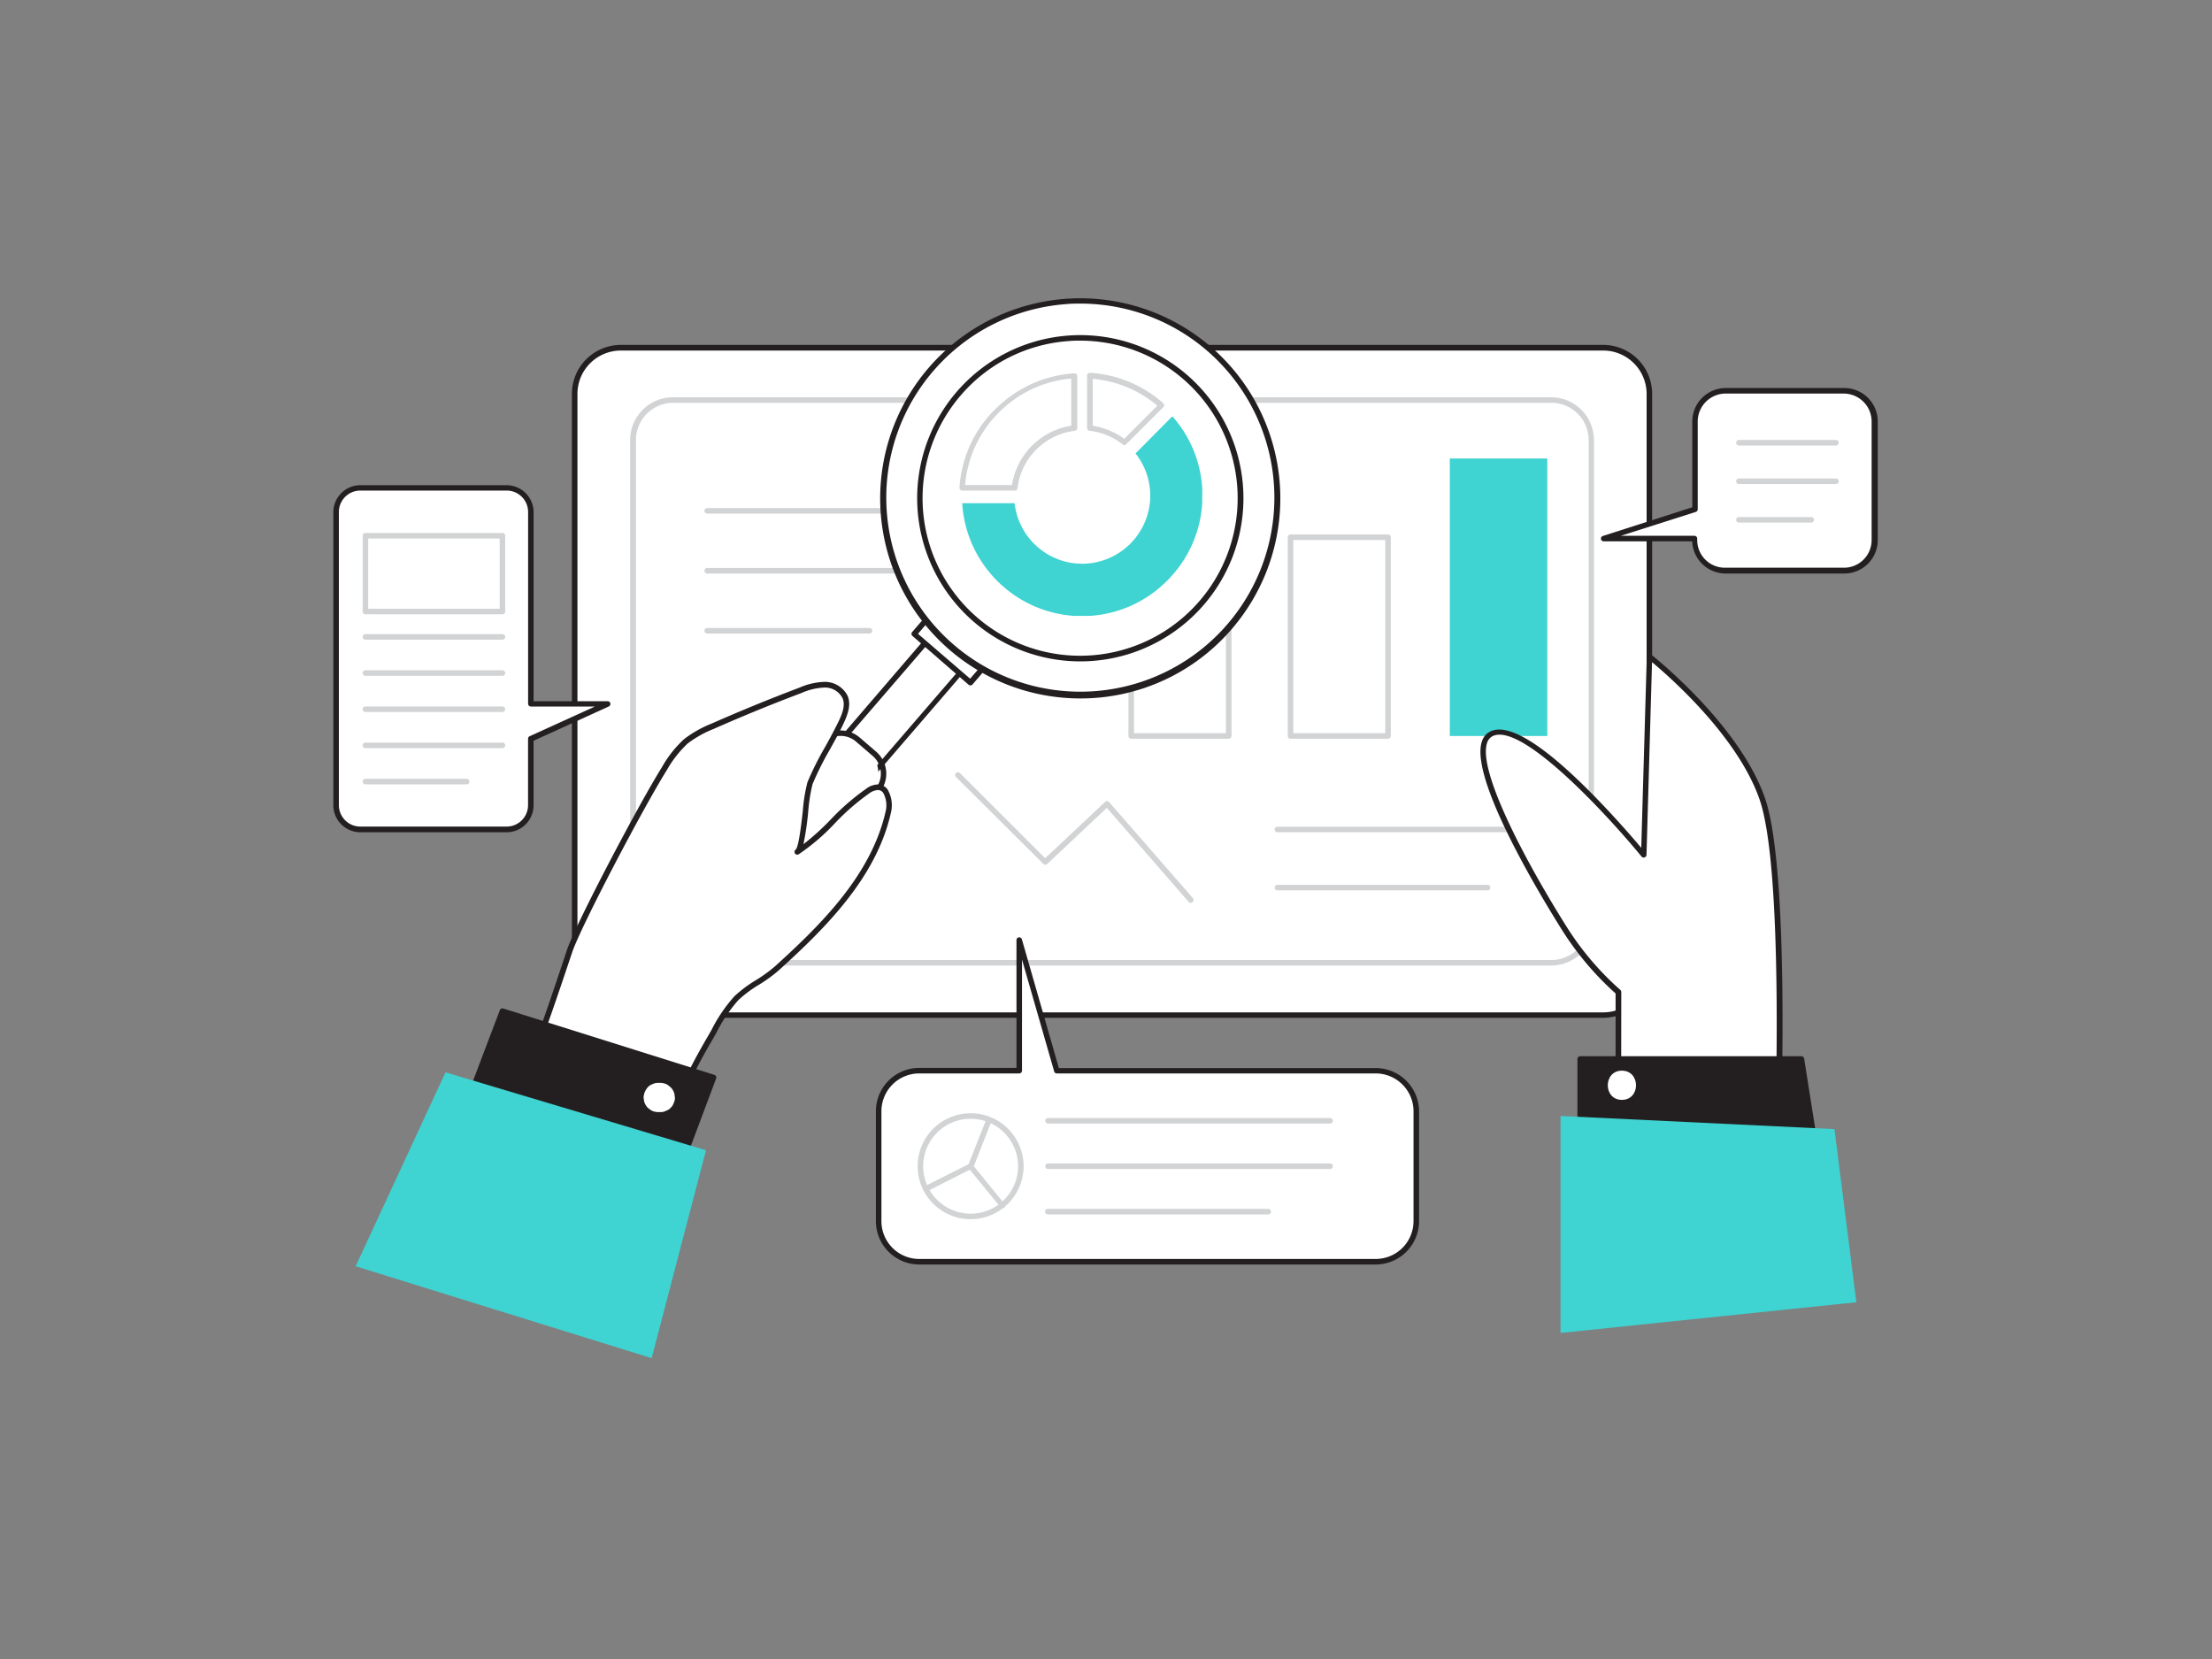 <svg xmlns="http://www.w3.org/2000/svg" viewBox="0 0 400 300"><rect x="0" y="0" width="400" height="300" fill="#808080" stroke="none"/><g id="_111_report_analysis_flatline" data-name="#111_report_analysis_flatline"><rect x="103.92" y="62.89" width="194.35" height="120.66" rx="8.34" transform="translate(402.18 246.44) rotate(-180)" fill="#fff"/><path d="M289.92,184.05H112.26a8.85,8.85,0,0,1-8.84-8.84v-104a8.85,8.85,0,0,1,8.84-8.84H289.92a8.85,8.85,0,0,1,8.84,8.84v104A8.85,8.85,0,0,1,289.92,184.05ZM112.26,63.39a7.85,7.85,0,0,0-7.84,7.84v104a7.85,7.85,0,0,0,7.84,7.84H289.92a7.85,7.85,0,0,0,7.84-7.84v-104a7.85,7.85,0,0,0-7.84-7.84Z" fill="#231f20"/><rect x="114.45" y="72.34" width="173.27" height="101.76" rx="7.23" transform="translate(402.18 246.44) rotate(-180)" fill="#fff"/><path d="M280.49,174.6H121.69a7.74,7.74,0,0,1-7.74-7.73V79.57a7.74,7.74,0,0,1,7.74-7.73h158.8a7.74,7.74,0,0,1,7.74,7.73v87.3A7.74,7.74,0,0,1,280.49,174.6ZM121.69,72.84A6.74,6.74,0,0,0,115,79.57v87.3a6.74,6.74,0,0,0,6.74,6.73h158.8a6.74,6.74,0,0,0,6.74-6.73V79.57a6.74,6.74,0,0,0-6.74-6.73Z" fill="#d1d3d4"/><rect x="204.56" y="113.66" width="17.63" height="19.43" fill="#fff"/><path d="M222.19,133.59H204.56a.5.5,0,0,1-.5-.5V113.66a.5.5,0,0,1,.5-.5h17.63a.5.5,0,0,1,.5.5v19.43A.5.5,0,0,1,222.19,133.59Zm-17.13-1h16.63V114.16H205.06Z" fill="#d1d3d4"/><rect x="233.37" y="97.15" width="17.63" height="35.94" fill="#fff"/><path d="M251,133.59H233.37a.5.5,0,0,1-.5-.5V97.15a.5.5,0,0,1,.5-.5H251a.5.5,0,0,1,.5.5v35.94A.51.51,0,0,1,251,133.59Zm-17.13-1H250.5V97.65H233.87Z" fill="#d1d3d4"/><rect x="262.17" y="82.91" width="17.63" height="50.18" fill="#3fd3d2"/><line x1="127.88" y1="92.37" x2="167.45" y2="92.37" fill="#fff"/><path d="M167.45,92.87H127.88a.5.5,0,0,1-.5-.5.5.5,0,0,1,.5-.5h39.57a.5.5,0,0,1,.5.5A.5.5,0,0,1,167.45,92.87Z" fill="#d1d3d4"/><line x1="127.88" y1="103.22" x2="167.45" y2="103.22" fill="#fff"/><path d="M167.45,103.71H127.88a.5.5,0,0,1-.5-.5.5.5,0,0,1,.5-.5h39.57a.5.5,0,0,1,.5.5A.5.5,0,0,1,167.45,103.71Z" fill="#d1d3d4"/><line x1="127.88" y1="114.06" x2="157.24" y2="114.06" fill="#fff"/><path d="M157.24,114.56H127.88a.5.5,0,0,1-.5-.5.5.5,0,0,1,.5-.5h29.36a.5.5,0,0,1,.5.5A.5.5,0,0,1,157.24,114.56Z" fill="#d1d3d4"/><line x1="277.71" y1="150" x2="231.02" y2="150" fill="#fff"/><path d="M277.71,150.5H231a.5.5,0,1,1,0-1h46.69a.5.5,0,0,1,0,1Z" fill="#d1d3d4"/><line x1="268.98" y1="160.51" x2="231.02" y2="160.51" fill="#fff"/><path d="M269,161H231a.5.5,0,0,1-.5-.5.51.51,0,0,1,.5-.5h38a.5.5,0,0,1,.5.5A.5.5,0,0,1,269,161Z" fill="#d1d3d4"/><path d="M292.65,201.07V179.42A52.22,52.22,0,0,1,282.94,168c-4.46-7.08-20.08-33.07-12.86-35.43s27.17,22.07,27.17,22.07l1-35.87s15.65,12.23,20.37,25.61,2.76,63.77,2.76,63.77Z" fill="#fff"/><path d="M321.39,208.65h-.12l-28.74-7.09a.49.49,0,0,1-.38-.48V179.65a54.27,54.27,0,0,1-9.63-11.38c-4-6.37-16.9-27.65-14.52-34.26a2.94,2.94,0,0,1,1.93-1.91c3.18-1,8.83,2.41,16.79,10.27,4.43,4.37,8.39,8.95,10.07,10.94l1-34.55a.51.51,0,0,1,.29-.44.49.49,0,0,1,.52.06c.16.12,15.82,12.47,20.53,25.84s2.87,61.89,2.79,63.95a.51.51,0,0,1-.2.38A.47.47,0,0,1,321.39,208.65Zm-28.24-8,27.76,6.84c.2-5.79,1.61-50.62-2.75-63-4-11.39-16.22-22.08-19.42-24.75l-1,34.85a.51.51,0,0,1-.89.31c-5.49-6.72-21-23.76-26.62-21.91a2,2,0,0,0-1.3,1.3c-1.77,4.92,6.66,21.06,14.42,33.38A52.49,52.49,0,0,0,293,179a.53.53,0,0,1,.18.39Z" fill="#231f20"/><polygon points="325.78 191.5 285.75 191.5 285.75 208.64 329.75 216.86 325.78 191.5" fill="#231f20"/><path d="M329.75,217.36h-.1l-44-8.21a.51.51,0,0,1-.4-.5V191.5a.5.5,0,0,1,.5-.5h40a.51.51,0,0,1,.5.42l4,25.36a.49.49,0,0,1-.15.44A.48.48,0,0,1,329.75,217.36Zm-43.49-9.13,42.88,8L325.35,192H286.26Z" fill="#231f20"/><polygon points="331.73 204.18 282.19 201.8 282.19 241.04 335.69 235.49 331.73 204.18" fill="#3fd3d2"/><path d="M215.33,163.27a.49.49,0,0,1-.38-.18l-14.8-17-10.78,10.14a.49.49,0,0,1-.69,0L172.87,140.5a.5.5,0,0,1,0-.71.51.51,0,0,1,.71,0L189,155.19,199.85,145a.48.48,0,0,1,.36-.14.49.49,0,0,1,.35.17l15.15,17.38a.49.49,0,0,1-.05.7A.53.53,0,0,1,215.33,163.27Z" fill="#d1d3d4"/><path d="M160.42,112.82h.48a3.92,3.92,0,0,1,3.92,3.92v31.11a0,0,0,0,1,0,0H156.5a0,0,0,0,1,0,0V116.74A3.92,3.92,0,0,1,160.42,112.82Z" transform="translate(197.31 333.95) rotate(-139.26)" fill="#fff"/><path d="M152,145.22a4.43,4.43,0,0,1-2.88-1.07l-.37-.32h0a4.42,4.42,0,0,1-.46-6.24L168.56,114a.51.51,0,0,1,.34-.17.5.5,0,0,1,.37.12l6.31,5.43a.51.51,0,0,1,0,.71l-20.31,23.57a4.33,4.33,0,0,1-3,1.52Zm-2.6-2.15.37.32a3.47,3.47,0,0,0,2.49.82,3.39,3.39,0,0,0,2.33-1.18l20-23.19L169,115.05l-20,23.19a3.43,3.43,0,0,0,.36,4.83Z" fill="#231f20"/><rect x="173.59" y="92.31" width="13.45" height="30.43" transform="translate(246.75 306.68) rotate(-139.26)" fill="#fff"/><path d="M175.48,123.94a.5.5,0,0,1-.33-.12L165,115a.49.49,0,0,1-.06-.7l19.86-23.06a.51.51,0,0,1,.35-.17.48.48,0,0,1,.36.12L195.67,100a.51.51,0,0,1,.05.71l-19.86,23.06a.51.51,0,0,1-.34.17ZM166,114.61l9.43,8.12,19.21-22.29-9.43-8.13Z" fill="#231f20"/><rect x="132.63" y="128.61" width="13.45" height="52.92" rx="4.75" transform="matrix(-0.76, -0.65, 0.65, -0.76, 143.72, 363.51)" fill="#fff"/><path d="M126.67,178.06a5.24,5.24,0,0,1-3.41-1.27l-3-2.58h0a5.25,5.25,0,0,1-.55-7.4l28.34-32.9a5.25,5.25,0,0,1,7.4-.55l3,2.58a5.26,5.26,0,0,1,.55,7.4l-28.34,32.9a5.21,5.21,0,0,1-3.59,1.8Zm-5.76-4.61,3,2.58a4.24,4.24,0,0,0,6-.45l28.34-32.89a4.24,4.24,0,0,0-.45-6l-3-2.58a4.25,4.25,0,0,0-6,.44l-28.34,32.9a4.25,4.25,0,0,0,.44,6Z" fill="#231f20"/><circle cx="195.32" cy="90.11" r="35.7" fill="#fff"/><path d="M195.29,126.3a36.18,36.18,0,1,1,27.46-12.56A36,36,0,0,1,195.29,126.3Zm.08-71.4c-.88,0-1.77,0-2.66.1a35.09,35.09,0,1,0,2.66-.1Z" fill="#231f20"/><circle cx="195.32" cy="90.11" r="29" fill="#fff"/><path d="M195.3,119.6A29.5,29.5,0,0,1,173,70.85h0A29.5,29.5,0,1,1,195.3,119.6Zm.06-58c-.71,0-1.43,0-2.16.08a28.25,28.25,0,0,0-19.47,9.82h0a28.49,28.49,0,1,0,21.63-9.9Zm-22,9.57h0Z" fill="#231f20"/><path d="M122.75,198.62a116.51,116.51,0,0,1,5.53-10.71c1.4-2.39,2.92-5.51,4.91-7.48s5-3.3,7.27-5.34c8.69-7.87,17.52-16.72,20.12-28.16.42-1.84.09-4.51-1.8-4.61a3.4,3.4,0,0,0-1.94.73c-4.67,3.06-8.14,8.16-12.69,11,1.2-.8,1.55-10.5,2.3-12.4,1.48-3.73,3.82-7.18,5.57-10.88.7-1.48,1.41-3.17.8-4.69a4.05,4.05,0,0,0-3.69-2.25,11.66,11.66,0,0,0-4.43,1q-8,3-15.86,6.49A19.76,19.76,0,0,0,124,134a20.38,20.38,0,0,0-3.88,4.95c-4,6.33-15.41,28-17.11,32.91-.61,1.75-7.23,22.13-8.16,22Z" fill="#fff"/><path d="M122.75,199.12h-.09l-27.88-4.75a.51.51,0,0,1-.41-.58.49.49,0,0,1,.31-.38c.51-.62,2.22-4.68,7.34-20.11.26-.79.45-1.34.52-1.57,1.68-4.86,13-26.37,17.16-33a20.49,20.49,0,0,1,4-5.07,20.56,20.56,0,0,1,4.95-2.8c5.21-2.3,10.56-4.49,15.88-6.5a12.29,12.29,0,0,1,4.62-1.06,4.61,4.61,0,0,1,4.14,2.56c.68,1.69-.06,3.51-.81,5.1s-1.58,3.07-2.4,4.55a56,56,0,0,0-3.15,6.29,31,31,0,0,0-.78,5,53.75,53.75,0,0,1-.86,5.86,46.21,46.21,0,0,0,4.94-4.48,42,42,0,0,1,6.35-5.51,3.71,3.71,0,0,1,2.24-.82,2.2,2.2,0,0,1,1.68.91,5.64,5.64,0,0,1,.58,4.31c-2.66,11.7-11.86,20.8-20.28,28.42a26.14,26.14,0,0,1-3.57,2.59,22.15,22.15,0,0,0-3.68,2.74,27,27,0,0,0-3.94,5.81c-.3.54-.59,1.07-.88,1.56a115,115,0,0,0-5.52,10.67A.49.49,0,0,1,122.75,199.12Zm-27-5.61,26.7,4.55a116.88,116.88,0,0,1,5.4-10.4c.29-.49.58-1,.88-1.54a27.36,27.36,0,0,1,4.11-6,23.42,23.42,0,0,1,3.84-2.87,26.42,26.42,0,0,0,3.44-2.49c8.3-7.51,17.38-16.49,20-27.9a4.72,4.72,0,0,0-.41-3.49,1.2,1.2,0,0,0-.94-.51,3,3,0,0,0-1.64.65,41.31,41.31,0,0,0-6.18,5.39,38.09,38.09,0,0,1-6.52,5.58.5.5,0,0,1-.68-.16.51.51,0,0,1,.14-.69c.53-.44,1-4.51,1.28-6.93a30,30,0,0,1,.84-5.24,56.18,56.18,0,0,1,3.2-6.4c.82-1.47,1.65-3,2.38-4.5s1.31-3,.78-4.29a3.56,3.56,0,0,0-3.24-1.94,11.36,11.36,0,0,0-4.23,1c-5.31,2-10.64,4.18-15.84,6.48a20.08,20.08,0,0,0-4.71,2.64,20.3,20.3,0,0,0-3.78,4.84c-4.15,6.6-15.4,28-17.06,32.8L103,173.6C98.5,187.07,96.66,191.84,95.75,193.51Zm-.8-.14Z" fill="#231f20"/><polygon points="129 194.86 90.83 182.87 84.38 199.84 123.32 210.02 129 194.86" fill="#231f20"/><path d="M123.32,210.52l-.13,0L84.25,200.32a.5.5,0,0,1-.31-.26.47.47,0,0,1,0-.4l6.45-17a.49.49,0,0,1,.62-.29l38.17,12a.5.5,0,0,1,.32.65l-5.68,15.15A.52.52,0,0,1,123.32,210.52Zm-38.27-11,38,9.93,5.34-14.24L91.12,183.49Z" fill="#231f20"/><polygon points="127.67 208 80.56 193.91 64.31 228.98 117.84 245.6 127.67 208" fill="#3fd3d2"/><path d="M183.47,88.71H174a.48.48,0,0,1-.36-.16.49.49,0,0,1-.14-.38A22,22,0,0,1,179,75a23.33,23.33,0,0,1,2.05-2,22,22,0,0,1,13.22-5.49.53.53,0,0,1,.38.14.48.48,0,0,1,.15.36V77.4a.51.51,0,0,1-.44.5A11.87,11.87,0,0,0,184,88.26.49.49,0,0,1,183.47,88.71Zm-8.95-1H183a12.74,12.74,0,0,1,2.63-6,12.52,12.52,0,0,1,2.09-2.09,12.71,12.71,0,0,1,6-2.63V68.45a21,21,0,0,0-12.09,5.2h0a22.66,22.66,0,0,0-2,2A21,21,0,0,0,174.52,87.71Zm6.83-14.43h0Z" fill="#d1d3d4"/><path d="M217.4,88.21A21.58,21.58,0,0,0,212,75.28L205.34,82a12.26,12.26,0,0,1,2.58,6.22,12.55,12.55,0,0,1,0,2.83,12.36,12.36,0,0,1-10.81,10.81,13.22,13.22,0,0,1-1.42.08,13.37,13.37,0,0,1-1.42-.08A12.33,12.33,0,0,1,183.47,91H174A21.65,21.65,0,0,0,179.35,104a20,20,0,0,0,2,2,21.59,21.59,0,0,0,12.91,5.37c.47,0,.94,0,1.42,0s.95,0,1.42,0A21.59,21.59,0,0,0,210,106a20,20,0,0,0,2-2A21.58,21.58,0,0,0,217.4,91c0-.47,0-.94,0-1.42S217.44,88.67,217.4,88.21Z" fill="#3fd3d2"/><path d="M203.33,80.49a.51.51,0,0,1-.31-.11,11.68,11.68,0,0,0-6-2.48.51.51,0,0,1-.44-.5V67.91a.48.48,0,0,1,.16-.36.52.52,0,0,1,.37-.14,22,22,0,0,1,13.23,5.49.53.53,0,0,1,.17.36.51.51,0,0,1-.15.37l-6.71,6.71A.47.47,0,0,1,203.33,80.49ZM197.61,77a12.79,12.79,0,0,1,5.68,2.36l6-6a21,21,0,0,0-11.69-4.86Z" fill="#d1d3d4"/><path d="M121.94,197.76a2.54,2.54,0,0,0-.68-1.16l-.53-.42a2.6,2.6,0,0,0-1.33-.36H119a2.12,2.12,0,0,0-1,.23,2,2,0,0,0-.85.55,3,3,0,0,0-.77,1.86l.1.7a2.64,2.64,0,0,0,.67,1.17l.54.41a2.58,2.58,0,0,0,1.33.36h.4a1.86,1.86,0,0,0,1-.23,1.88,1.88,0,0,0,.85-.54,2,2,0,0,0,.55-.85,2.09,2.09,0,0,0,.23-1Z" fill="#fff"/><path d="M293.29,193.61c-3.4,0-3.41,5.28,0,5.28S296.69,193.61,293.29,193.61Z" fill="#fff"/><path d="M248.78,193.61H191.11L184.31,170v23.64H166.22a7.33,7.33,0,0,0-7.33,7.33v19.89a7.33,7.33,0,0,0,7.33,7.33h82.56a7.33,7.33,0,0,0,7.33-7.33V200.94A7.34,7.34,0,0,0,248.78,193.61Z" fill="#fff"/><path d="M248.78,228.66H166.22a7.84,7.84,0,0,1-7.83-7.83V200.94a7.84,7.84,0,0,1,7.83-7.83h17.59V170a.51.51,0,0,1,.43-.5.51.51,0,0,1,.55.36l6.69,23.28h57.3a7.85,7.85,0,0,1,7.83,7.83v19.89A7.84,7.84,0,0,1,248.78,228.66Zm-82.56-34.55a6.84,6.84,0,0,0-6.83,6.83v19.89a6.84,6.84,0,0,0,6.83,6.83h82.56a6.85,6.85,0,0,0,6.83-6.83V200.94a6.85,6.85,0,0,0-6.83-6.83H191.11a.48.48,0,0,1-.48-.36l-5.82-20.23v20.09a.5.5,0,0,1-.5.5Z" fill="#231f20"/><path d="M240.52,203.17h-51a.5.5,0,0,1,0-1h51a.5.5,0,0,1,0,1Z" fill="#d1d3d4"/><path d="M240.52,211.39h-51a.5.5,0,0,1-.5-.5.5.5,0,0,1,.5-.5h51a.5.5,0,0,1,.5.5A.51.51,0,0,1,240.52,211.39Z" fill="#d1d3d4"/><path d="M229.34,219.6H189.48a.5.5,0,0,1-.5-.5.5.5,0,0,1,.5-.5h39.86a.5.5,0,0,1,.5.5A.5.5,0,0,1,229.34,219.6Z" fill="#d1d3d4"/><path d="M333.45,70.62H312a5.55,5.55,0,0,0-5.55,5.55V92.1l-16.52,5.29h16.52v.27a5.55,5.55,0,0,0,5.55,5.56h21.49A5.55,5.55,0,0,0,339,97.66V76.17A5.55,5.55,0,0,0,333.45,70.62Z" fill="#fff"/><path d="M333.45,103.71H312a6.06,6.06,0,0,1-6-5.82h-16a.48.48,0,0,1-.49-.42.49.49,0,0,1,.34-.55l16.17-5.19V76.17a6.05,6.05,0,0,1,6-6h21.49a6.05,6.05,0,0,1,6.05,6V97.66A6.05,6.05,0,0,1,333.45,103.71Zm-40.36-6.82h13.32a.51.51,0,0,1,.5.5v.27a5,5,0,0,0,5,5h21.49a5,5,0,0,0,5.05-5V76.17a5.06,5.06,0,0,0-5.05-5H312a5.06,5.06,0,0,0-5,5V92.1a.48.48,0,0,1-.35.47Z" fill="#231f20"/><path d="M332,80.56H314.45a.5.5,0,0,1,0-1H332a.5.5,0,0,1,0,1Z" fill="#d1d3d4"/><path d="M332,87.53H314.45a.5.5,0,0,1-.5-.5.5.5,0,0,1,.5-.5H332a.5.5,0,0,1,.5.5A.5.5,0,0,1,332,87.53Z" fill="#d1d3d4"/><path d="M327.53,94.5H314.45a.5.5,0,0,1-.5-.5.5.5,0,0,1,.5-.5h13.08a.51.51,0,0,1,.5.5A.5.5,0,0,1,327.53,94.5Z" fill="#d1d3d4"/><path d="M109.88,127.27H96V92.59a4.38,4.38,0,0,0-4.38-4.38H65.16a4.38,4.38,0,0,0-4.38,4.38v53A4.38,4.38,0,0,0,65.16,150H91.61A4.38,4.38,0,0,0,96,145.62v-12Z" fill="#fff"/><path d="M91.61,150.5H65.16a4.89,4.89,0,0,1-4.88-4.88v-53a4.89,4.89,0,0,1,4.88-4.88H91.61a4.89,4.89,0,0,1,4.88,4.88v34.18h13.39a.49.49,0,0,1,.49.39.5.5,0,0,1-.28.56l-13.6,6.2v11.7A4.89,4.89,0,0,1,91.61,150.5ZM65.16,88.71a3.88,3.88,0,0,0-3.88,3.88v53a3.88,3.88,0,0,0,3.88,3.88H91.61a3.88,3.88,0,0,0,3.88-3.88v-12a.5.5,0,0,1,.29-.46l11.8-5.37H96a.5.5,0,0,1-.5-.5V92.59a3.88,3.88,0,0,0-3.88-3.88Z" fill="#231f20"/><rect x="66.08" y="96.88" width="24.78" height="13.7" fill="#fff"/><path d="M90.86,111.08H66.08a.5.5,0,0,1-.5-.5V96.88a.5.5,0,0,1,.5-.5H90.86a.5.5,0,0,1,.5.5v13.7A.5.5,0,0,1,90.86,111.08Zm-24.28-1H90.36V97.38H66.58Z" fill="#d1d3d4"/><path d="M90.86,115.67H66.08a.5.5,0,0,1,0-1H90.86a.5.5,0,0,1,0,1Z" fill="#d1d3d4"/><path d="M90.86,122.21H66.08a.5.5,0,0,1,0-1H90.86a.5.5,0,0,1,0,1Z" fill="#d1d3d4"/><path d="M90.86,128.75H66.08a.5.5,0,1,1,0-1H90.86a.5.5,0,1,1,0,1Z" fill="#d1d3d4"/><path d="M90.86,135.29H66.08a.51.51,0,0,1-.5-.5.5.5,0,0,1,.5-.5H90.86a.5.5,0,0,1,.5.5A.51.51,0,0,1,90.86,135.29Z" fill="#d1d3d4"/><path d="M84.38,141.83H66.08a.51.51,0,0,1-.5-.5.5.5,0,0,1,.5-.5h18.3a.5.5,0,0,1,.5.5A.5.5,0,0,1,84.38,141.83Z" fill="#d1d3d4"/><circle cx="175.52" cy="210.89" r="9.08" fill="#fff"/><path d="M175.52,220.47a9.58,9.58,0,1,1,9.58-9.58A9.59,9.59,0,0,1,175.52,220.47Zm0-18.16a8.58,8.58,0,1,0,8.58,8.58A8.58,8.58,0,0,0,175.52,202.31Z" fill="#d1d3d4"/><polyline points="178.77 202.67 175.52 210.89 181.25 217.93" fill="#fff"/><path d="M181.25,218.43a.47.47,0,0,1-.38-.19l-5.73-7a.48.48,0,0,1-.08-.5l3.25-8.21a.5.5,0,0,1,.64-.29.51.51,0,0,1,.29.65l-3.14,8,5.54,6.81a.51.51,0,0,1-.07.71A.52.52,0,0,1,181.25,218.43Z" fill="#d1d3d4"/><line x1="175.52" y1="210.89" x2="167.42" y2="214.97" fill="#fff"/><path d="M167.42,215.47a.5.5,0,0,1-.23-.94l8.11-4.09a.5.5,0,0,1,.45.89l-8.11,4.09A.44.44,0,0,1,167.42,215.47Z" fill="#d1d3d4"/></g></svg>